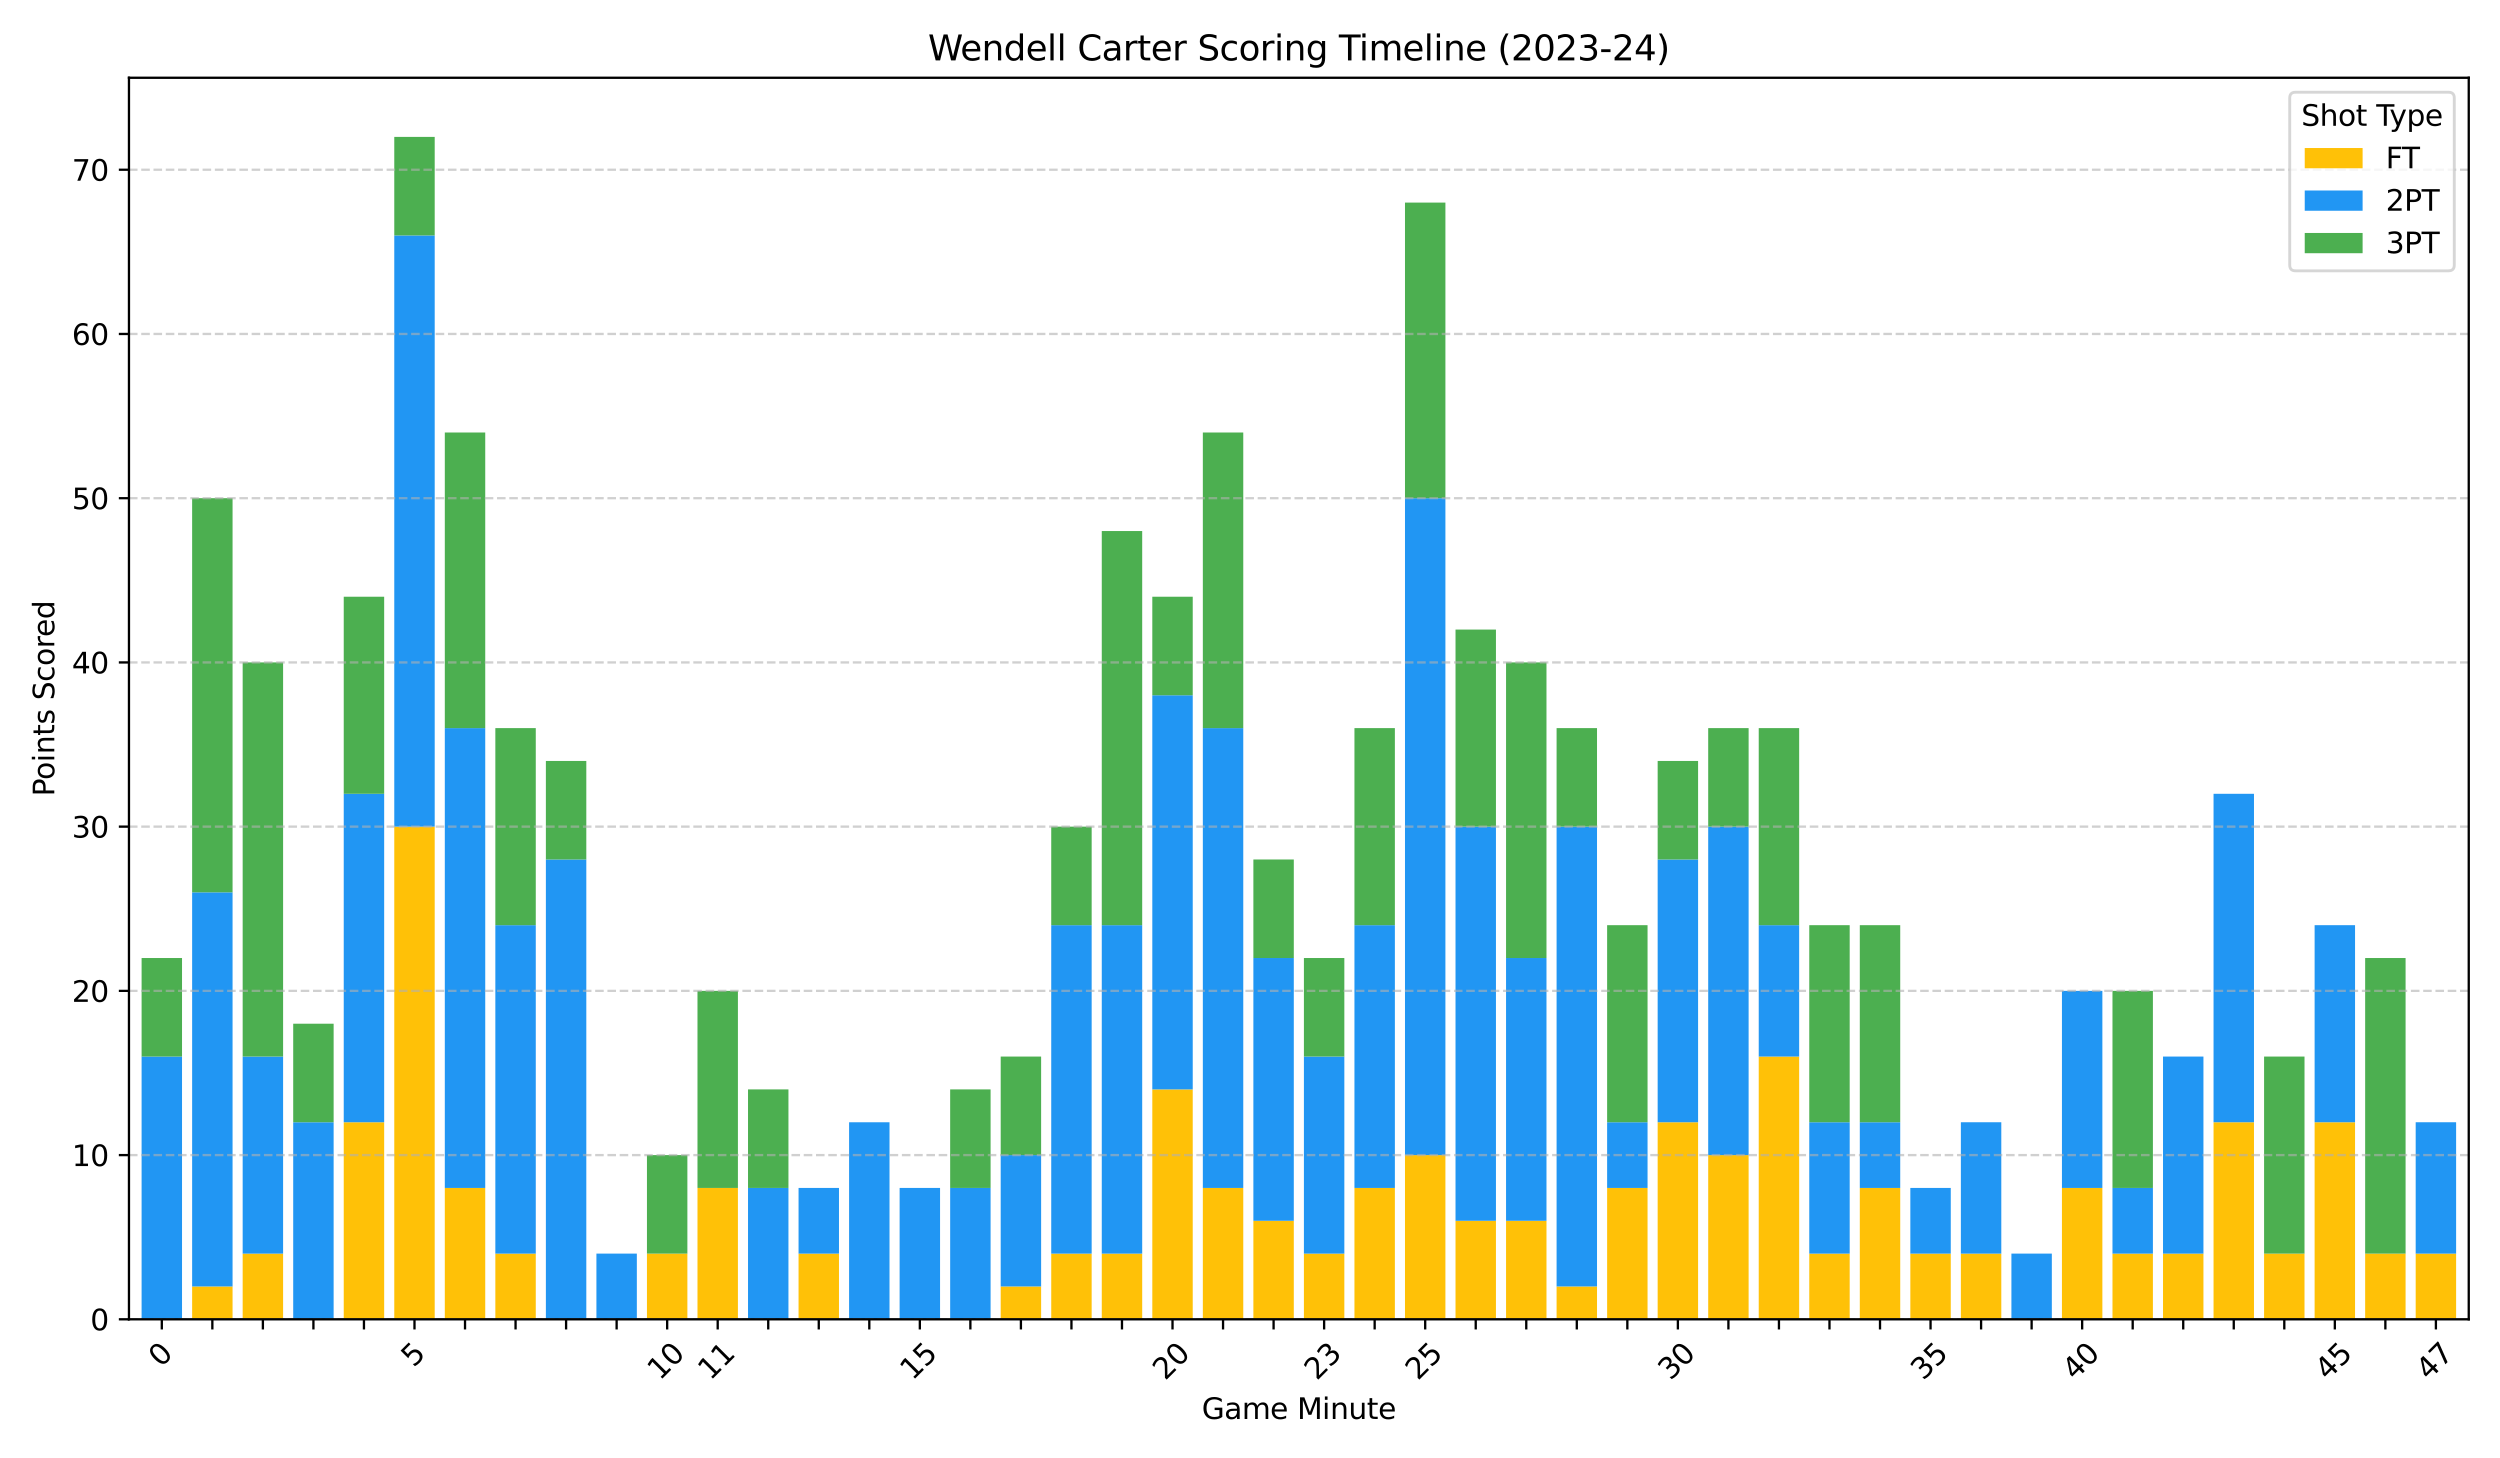 <?xml version="1.0" encoding="utf-8" standalone="no"?>
<!DOCTYPE svg PUBLIC "-//W3C//DTD SVG 1.1//EN"
  "http://www.w3.org/Graphics/SVG/1.1/DTD/svg11.dtd">
<svg xmlns:xlink="http://www.w3.org/1999/xlink" width="864pt" height="504pt" viewBox="0 0 864 504" xmlns="http://www.w3.org/2000/svg" version="1.1">
 <defs>
  <style type="text/css">*{stroke-linejoin: round; stroke-linecap: butt}</style>
 </defs>
 <g id="figure_1">
  <g id="patch_1">
   <path d="M 0 504 
L 864 504 
L 864 0 
L 0 0 
z
" style="fill: #ffffff"/>
  </g>
  <g id="axes_1">
   <g id="patch_2">
    <path d="M 44.57 455.956 
L 853.2 455.956 
L 853.2 26.88 
L 44.57 26.88 
z
" style="fill: #ffffff"/>
   </g>
   <g id="patch_3">
    <path d="M 48.936 455.956 
L 62.908 455.956 
L 62.908 455.956 
L 48.936 455.956 
z
" clip-path="url(#p03f7e5d177)" style="fill: #ffc107"/>
   </g>
   <g id="patch_4">
    <path d="M 66.401 455.956 
L 80.373 455.956 
L 80.373 444.604 
L 66.401 444.604 
z
" clip-path="url(#p03f7e5d177)" style="fill: #ffc107"/>
   </g>
   <g id="patch_5">
    <path d="M 83.866 455.956 
L 97.838 455.956 
L 97.838 433.253 
L 83.866 433.253 
z
" clip-path="url(#p03f7e5d177)" style="fill: #ffc107"/>
   </g>
   <g id="patch_6">
    <path d="M 101.331 455.956 
L 115.303 455.956 
L 115.303 455.956 
L 101.331 455.956 
z
" clip-path="url(#p03f7e5d177)" style="fill: #ffc107"/>
   </g>
   <g id="patch_7">
    <path d="M 118.796 455.956 
L 132.768 455.956 
L 132.768 387.848 
L 118.796 387.848 
z
" clip-path="url(#p03f7e5d177)" style="fill: #ffc107"/>
   </g>
   <g id="patch_8">
    <path d="M 136.261 455.956 
L 150.233 455.956 
L 150.233 285.687 
L 136.261 285.687 
z
" clip-path="url(#p03f7e5d177)" style="fill: #ffc107"/>
   </g>
   <g id="patch_9">
    <path d="M 153.726 455.956 
L 167.698 455.956 
L 167.698 410.551 
L 153.726 410.551 
z
" clip-path="url(#p03f7e5d177)" style="fill: #ffc107"/>
   </g>
   <g id="patch_10">
    <path d="M 171.191 455.956 
L 185.163 455.956 
L 185.163 433.253 
L 171.191 433.253 
z
" clip-path="url(#p03f7e5d177)" style="fill: #ffc107"/>
   </g>
   <g id="patch_11">
    <path d="M 188.656 455.956 
L 202.628 455.956 
L 202.628 455.956 
L 188.656 455.956 
z
" clip-path="url(#p03f7e5d177)" style="fill: #ffc107"/>
   </g>
   <g id="patch_12">
    <path d="M 206.121 455.956 
L 220.093 455.956 
L 220.093 455.956 
L 206.121 455.956 
z
" clip-path="url(#p03f7e5d177)" style="fill: #ffc107"/>
   </g>
   <g id="patch_13">
    <path d="M 223.586 455.956 
L 237.558 455.956 
L 237.558 433.253 
L 223.586 433.253 
z
" clip-path="url(#p03f7e5d177)" style="fill: #ffc107"/>
   </g>
   <g id="patch_14">
    <path d="M 241.051 455.956 
L 255.023 455.956 
L 255.023 410.551 
L 241.051 410.551 
z
" clip-path="url(#p03f7e5d177)" style="fill: #ffc107"/>
   </g>
   <g id="patch_15">
    <path d="M 258.516 455.956 
L 272.488 455.956 
L 272.488 455.956 
L 258.516 455.956 
z
" clip-path="url(#p03f7e5d177)" style="fill: #ffc107"/>
   </g>
   <g id="patch_16">
    <path d="M 275.981 455.956 
L 289.953 455.956 
L 289.953 433.253 
L 275.981 433.253 
z
" clip-path="url(#p03f7e5d177)" style="fill: #ffc107"/>
   </g>
   <g id="patch_17">
    <path d="M 293.446 455.956 
L 307.418 455.956 
L 307.418 455.956 
L 293.446 455.956 
z
" clip-path="url(#p03f7e5d177)" style="fill: #ffc107"/>
   </g>
   <g id="patch_18">
    <path d="M 310.911 455.956 
L 324.883 455.956 
L 324.883 455.956 
L 310.911 455.956 
z
" clip-path="url(#p03f7e5d177)" style="fill: #ffc107"/>
   </g>
   <g id="patch_19">
    <path d="M 328.376 455.956 
L 342.348 455.956 
L 342.348 455.956 
L 328.376 455.956 
z
" clip-path="url(#p03f7e5d177)" style="fill: #ffc107"/>
   </g>
   <g id="patch_20">
    <path d="M 345.841 455.956 
L 359.813 455.956 
L 359.813 444.604 
L 345.841 444.604 
z
" clip-path="url(#p03f7e5d177)" style="fill: #ffc107"/>
   </g>
   <g id="patch_21">
    <path d="M 363.306 455.956 
L 377.278 455.956 
L 377.278 433.253 
L 363.306 433.253 
z
" clip-path="url(#p03f7e5d177)" style="fill: #ffc107"/>
   </g>
   <g id="patch_22">
    <path d="M 380.771 455.956 
L 394.743 455.956 
L 394.743 433.253 
L 380.771 433.253 
z
" clip-path="url(#p03f7e5d177)" style="fill: #ffc107"/>
   </g>
   <g id="patch_23">
    <path d="M 398.236 455.956 
L 412.208 455.956 
L 412.208 376.497 
L 398.236 376.497 
z
" clip-path="url(#p03f7e5d177)" style="fill: #ffc107"/>
   </g>
   <g id="patch_24">
    <path d="M 415.701 455.956 
L 429.673 455.956 
L 429.673 410.551 
L 415.701 410.551 
z
" clip-path="url(#p03f7e5d177)" style="fill: #ffc107"/>
   </g>
   <g id="patch_25">
    <path d="M 433.166 455.956 
L 447.138 455.956 
L 447.138 421.902 
L 433.166 421.902 
z
" clip-path="url(#p03f7e5d177)" style="fill: #ffc107"/>
   </g>
   <g id="patch_26">
    <path d="M 450.632 455.956 
L 464.604 455.956 
L 464.604 433.253 
L 450.632 433.253 
z
" clip-path="url(#p03f7e5d177)" style="fill: #ffc107"/>
   </g>
   <g id="patch_27">
    <path d="M 468.097 455.956 
L 482.069 455.956 
L 482.069 410.551 
L 468.097 410.551 
z
" clip-path="url(#p03f7e5d177)" style="fill: #ffc107"/>
   </g>
   <g id="patch_28">
    <path d="M 485.562 455.956 
L 499.534 455.956 
L 499.534 399.2 
L 485.562 399.2 
z
" clip-path="url(#p03f7e5d177)" style="fill: #ffc107"/>
   </g>
   <g id="patch_29">
    <path d="M 503.027 455.956 
L 516.999 455.956 
L 516.999 421.902 
L 503.027 421.902 
z
" clip-path="url(#p03f7e5d177)" style="fill: #ffc107"/>
   </g>
   <g id="patch_30">
    <path d="M 520.492 455.956 
L 534.464 455.956 
L 534.464 421.902 
L 520.492 421.902 
z
" clip-path="url(#p03f7e5d177)" style="fill: #ffc107"/>
   </g>
   <g id="patch_31">
    <path d="M 537.957 455.956 
L 551.929 455.956 
L 551.929 444.604 
L 537.957 444.604 
z
" clip-path="url(#p03f7e5d177)" style="fill: #ffc107"/>
   </g>
   <g id="patch_32">
    <path d="M 555.422 455.956 
L 569.394 455.956 
L 569.394 410.551 
L 555.422 410.551 
z
" clip-path="url(#p03f7e5d177)" style="fill: #ffc107"/>
   </g>
   <g id="patch_33">
    <path d="M 572.887 455.956 
L 586.859 455.956 
L 586.859 387.848 
L 572.887 387.848 
z
" clip-path="url(#p03f7e5d177)" style="fill: #ffc107"/>
   </g>
   <g id="patch_34">
    <path d="M 590.352 455.956 
L 604.324 455.956 
L 604.324 399.2 
L 590.352 399.2 
z
" clip-path="url(#p03f7e5d177)" style="fill: #ffc107"/>
   </g>
   <g id="patch_35">
    <path d="M 607.817 455.956 
L 621.789 455.956 
L 621.789 365.146 
L 607.817 365.146 
z
" clip-path="url(#p03f7e5d177)" style="fill: #ffc107"/>
   </g>
   <g id="patch_36">
    <path d="M 625.282 455.956 
L 639.254 455.956 
L 639.254 433.253 
L 625.282 433.253 
z
" clip-path="url(#p03f7e5d177)" style="fill: #ffc107"/>
   </g>
   <g id="patch_37">
    <path d="M 642.747 455.956 
L 656.719 455.956 
L 656.719 410.551 
L 642.747 410.551 
z
" clip-path="url(#p03f7e5d177)" style="fill: #ffc107"/>
   </g>
   <g id="patch_38">
    <path d="M 660.212 455.956 
L 674.184 455.956 
L 674.184 433.253 
L 660.212 433.253 
z
" clip-path="url(#p03f7e5d177)" style="fill: #ffc107"/>
   </g>
   <g id="patch_39">
    <path d="M 677.677 455.956 
L 691.649 455.956 
L 691.649 433.253 
L 677.677 433.253 
z
" clip-path="url(#p03f7e5d177)" style="fill: #ffc107"/>
   </g>
   <g id="patch_40">
    <path d="M 695.142 455.956 
L 709.114 455.956 
L 709.114 455.956 
L 695.142 455.956 
z
" clip-path="url(#p03f7e5d177)" style="fill: #ffc107"/>
   </g>
   <g id="patch_41">
    <path d="M 712.607 455.956 
L 726.579 455.956 
L 726.579 410.551 
L 712.607 410.551 
z
" clip-path="url(#p03f7e5d177)" style="fill: #ffc107"/>
   </g>
   <g id="patch_42">
    <path d="M 730.072 455.956 
L 744.044 455.956 
L 744.044 433.253 
L 730.072 433.253 
z
" clip-path="url(#p03f7e5d177)" style="fill: #ffc107"/>
   </g>
   <g id="patch_43">
    <path d="M 747.537 455.956 
L 761.509 455.956 
L 761.509 433.253 
L 747.537 433.253 
z
" clip-path="url(#p03f7e5d177)" style="fill: #ffc107"/>
   </g>
   <g id="patch_44">
    <path d="M 765.002 455.956 
L 778.974 455.956 
L 778.974 387.848 
L 765.002 387.848 
z
" clip-path="url(#p03f7e5d177)" style="fill: #ffc107"/>
   </g>
   <g id="patch_45">
    <path d="M 782.467 455.956 
L 796.439 455.956 
L 796.439 433.253 
L 782.467 433.253 
z
" clip-path="url(#p03f7e5d177)" style="fill: #ffc107"/>
   </g>
   <g id="patch_46">
    <path d="M 799.932 455.956 
L 813.904 455.956 
L 813.904 387.848 
L 799.932 387.848 
z
" clip-path="url(#p03f7e5d177)" style="fill: #ffc107"/>
   </g>
   <g id="patch_47">
    <path d="M 817.397 455.956 
L 831.369 455.956 
L 831.369 433.253 
L 817.397 433.253 
z
" clip-path="url(#p03f7e5d177)" style="fill: #ffc107"/>
   </g>
   <g id="patch_48">
    <path d="M 834.862 455.956 
L 848.834 455.956 
L 848.834 433.253 
L 834.862 433.253 
z
" clip-path="url(#p03f7e5d177)" style="fill: #ffc107"/>
   </g>
   <g id="patch_49">
    <path d="M 48.936 455.956 
L 62.908 455.956 
L 62.908 365.146 
L 48.936 365.146 
z
" clip-path="url(#p03f7e5d177)" style="fill: #2196f3"/>
   </g>
   <g id="patch_50">
    <path d="M 66.401 444.604 
L 80.373 444.604 
L 80.373 308.39 
L 66.401 308.39 
z
" clip-path="url(#p03f7e5d177)" style="fill: #2196f3"/>
   </g>
   <g id="patch_51">
    <path d="M 83.866 433.253 
L 97.838 433.253 
L 97.838 365.146 
L 83.866 365.146 
z
" clip-path="url(#p03f7e5d177)" style="fill: #2196f3"/>
   </g>
   <g id="patch_52">
    <path d="M 101.331 455.956 
L 115.303 455.956 
L 115.303 387.848 
L 101.331 387.848 
z
" clip-path="url(#p03f7e5d177)" style="fill: #2196f3"/>
   </g>
   <g id="patch_53">
    <path d="M 118.796 387.848 
L 132.768 387.848 
L 132.768 274.336 
L 118.796 274.336 
z
" clip-path="url(#p03f7e5d177)" style="fill: #2196f3"/>
   </g>
   <g id="patch_54">
    <path d="M 136.261 285.687 
L 150.233 285.687 
L 150.233 81.366 
L 136.261 81.366 
z
" clip-path="url(#p03f7e5d177)" style="fill: #2196f3"/>
   </g>
   <g id="patch_55">
    <path d="M 153.726 410.551 
L 167.698 410.551 
L 167.698 251.634 
L 153.726 251.634 
z
" clip-path="url(#p03f7e5d177)" style="fill: #2196f3"/>
   </g>
   <g id="patch_56">
    <path d="M 171.191 433.253 
L 185.163 433.253 
L 185.163 319.741 
L 171.191 319.741 
z
" clip-path="url(#p03f7e5d177)" style="fill: #2196f3"/>
   </g>
   <g id="patch_57">
    <path d="M 188.656 455.956 
L 202.628 455.956 
L 202.628 297.039 
L 188.656 297.039 
z
" clip-path="url(#p03f7e5d177)" style="fill: #2196f3"/>
   </g>
   <g id="patch_58">
    <path d="M 206.121 455.956 
L 220.093 455.956 
L 220.093 433.253 
L 206.121 433.253 
z
" clip-path="url(#p03f7e5d177)" style="fill: #2196f3"/>
   </g>
   <g id="patch_59">
    <path d="M 223.586 455.956 
L 237.558 455.956 
L 237.558 455.956 
L 223.586 455.956 
z
" clip-path="url(#p03f7e5d177)" style="fill: #2196f3"/>
   </g>
   <g id="patch_60">
    <path d="M 241.051 455.956 
L 255.023 455.956 
L 255.023 455.956 
L 241.051 455.956 
z
" clip-path="url(#p03f7e5d177)" style="fill: #2196f3"/>
   </g>
   <g id="patch_61">
    <path d="M 258.516 455.956 
L 272.488 455.956 
L 272.488 410.551 
L 258.516 410.551 
z
" clip-path="url(#p03f7e5d177)" style="fill: #2196f3"/>
   </g>
   <g id="patch_62">
    <path d="M 275.981 433.253 
L 289.953 433.253 
L 289.953 410.551 
L 275.981 410.551 
z
" clip-path="url(#p03f7e5d177)" style="fill: #2196f3"/>
   </g>
   <g id="patch_63">
    <path d="M 293.446 455.956 
L 307.418 455.956 
L 307.418 387.848 
L 293.446 387.848 
z
" clip-path="url(#p03f7e5d177)" style="fill: #2196f3"/>
   </g>
   <g id="patch_64">
    <path d="M 310.911 455.956 
L 324.883 455.956 
L 324.883 410.551 
L 310.911 410.551 
z
" clip-path="url(#p03f7e5d177)" style="fill: #2196f3"/>
   </g>
   <g id="patch_65">
    <path d="M 328.376 455.956 
L 342.348 455.956 
L 342.348 410.551 
L 328.376 410.551 
z
" clip-path="url(#p03f7e5d177)" style="fill: #2196f3"/>
   </g>
   <g id="patch_66">
    <path d="M 345.841 444.604 
L 359.813 444.604 
L 359.813 399.2 
L 345.841 399.2 
z
" clip-path="url(#p03f7e5d177)" style="fill: #2196f3"/>
   </g>
   <g id="patch_67">
    <path d="M 363.306 433.253 
L 377.278 433.253 
L 377.278 319.741 
L 363.306 319.741 
z
" clip-path="url(#p03f7e5d177)" style="fill: #2196f3"/>
   </g>
   <g id="patch_68">
    <path d="M 380.771 433.253 
L 394.743 433.253 
L 394.743 319.741 
L 380.771 319.741 
z
" clip-path="url(#p03f7e5d177)" style="fill: #2196f3"/>
   </g>
   <g id="patch_69">
    <path d="M 398.236 376.497 
L 412.208 376.497 
L 412.208 240.283 
L 398.236 240.283 
z
" clip-path="url(#p03f7e5d177)" style="fill: #2196f3"/>
   </g>
   <g id="patch_70">
    <path d="M 415.701 410.551 
L 429.673 410.551 
L 429.673 251.634 
L 415.701 251.634 
z
" clip-path="url(#p03f7e5d177)" style="fill: #2196f3"/>
   </g>
   <g id="patch_71">
    <path d="M 433.166 421.902 
L 447.138 421.902 
L 447.138 331.092 
L 433.166 331.092 
z
" clip-path="url(#p03f7e5d177)" style="fill: #2196f3"/>
   </g>
   <g id="patch_72">
    <path d="M 450.632 433.253 
L 464.604 433.253 
L 464.604 365.146 
L 450.632 365.146 
z
" clip-path="url(#p03f7e5d177)" style="fill: #2196f3"/>
   </g>
   <g id="patch_73">
    <path d="M 468.097 410.551 
L 482.069 410.551 
L 482.069 319.741 
L 468.097 319.741 
z
" clip-path="url(#p03f7e5d177)" style="fill: #2196f3"/>
   </g>
   <g id="patch_74">
    <path d="M 485.562 399.2 
L 499.534 399.2 
L 499.534 172.175 
L 485.562 172.175 
z
" clip-path="url(#p03f7e5d177)" style="fill: #2196f3"/>
   </g>
   <g id="patch_75">
    <path d="M 503.027 421.902 
L 516.999 421.902 
L 516.999 285.687 
L 503.027 285.687 
z
" clip-path="url(#p03f7e5d177)" style="fill: #2196f3"/>
   </g>
   <g id="patch_76">
    <path d="M 520.492 421.902 
L 534.464 421.902 
L 534.464 331.092 
L 520.492 331.092 
z
" clip-path="url(#p03f7e5d177)" style="fill: #2196f3"/>
   </g>
   <g id="patch_77">
    <path d="M 537.957 444.604 
L 551.929 444.604 
L 551.929 285.687 
L 537.957 285.687 
z
" clip-path="url(#p03f7e5d177)" style="fill: #2196f3"/>
   </g>
   <g id="patch_78">
    <path d="M 555.422 410.551 
L 569.394 410.551 
L 569.394 387.848 
L 555.422 387.848 
z
" clip-path="url(#p03f7e5d177)" style="fill: #2196f3"/>
   </g>
   <g id="patch_79">
    <path d="M 572.887 387.848 
L 586.859 387.848 
L 586.859 297.039 
L 572.887 297.039 
z
" clip-path="url(#p03f7e5d177)" style="fill: #2196f3"/>
   </g>
   <g id="patch_80">
    <path d="M 590.352 399.2 
L 604.324 399.2 
L 604.324 285.687 
L 590.352 285.687 
z
" clip-path="url(#p03f7e5d177)" style="fill: #2196f3"/>
   </g>
   <g id="patch_81">
    <path d="M 607.817 365.146 
L 621.789 365.146 
L 621.789 319.741 
L 607.817 319.741 
z
" clip-path="url(#p03f7e5d177)" style="fill: #2196f3"/>
   </g>
   <g id="patch_82">
    <path d="M 625.282 433.253 
L 639.254 433.253 
L 639.254 387.848 
L 625.282 387.848 
z
" clip-path="url(#p03f7e5d177)" style="fill: #2196f3"/>
   </g>
   <g id="patch_83">
    <path d="M 642.747 410.551 
L 656.719 410.551 
L 656.719 387.848 
L 642.747 387.848 
z
" clip-path="url(#p03f7e5d177)" style="fill: #2196f3"/>
   </g>
   <g id="patch_84">
    <path d="M 660.212 433.253 
L 674.184 433.253 
L 674.184 410.551 
L 660.212 410.551 
z
" clip-path="url(#p03f7e5d177)" style="fill: #2196f3"/>
   </g>
   <g id="patch_85">
    <path d="M 677.677 433.253 
L 691.649 433.253 
L 691.649 387.848 
L 677.677 387.848 
z
" clip-path="url(#p03f7e5d177)" style="fill: #2196f3"/>
   </g>
   <g id="patch_86">
    <path d="M 695.142 455.956 
L 709.114 455.956 
L 709.114 433.253 
L 695.142 433.253 
z
" clip-path="url(#p03f7e5d177)" style="fill: #2196f3"/>
   </g>
   <g id="patch_87">
    <path d="M 712.607 410.551 
L 726.579 410.551 
L 726.579 342.443 
L 712.607 342.443 
z
" clip-path="url(#p03f7e5d177)" style="fill: #2196f3"/>
   </g>
   <g id="patch_88">
    <path d="M 730.072 433.253 
L 744.044 433.253 
L 744.044 410.551 
L 730.072 410.551 
z
" clip-path="url(#p03f7e5d177)" style="fill: #2196f3"/>
   </g>
   <g id="patch_89">
    <path d="M 747.537 433.253 
L 761.509 433.253 
L 761.509 365.146 
L 747.537 365.146 
z
" clip-path="url(#p03f7e5d177)" style="fill: #2196f3"/>
   </g>
   <g id="patch_90">
    <path d="M 765.002 387.848 
L 778.974 387.848 
L 778.974 274.336 
L 765.002 274.336 
z
" clip-path="url(#p03f7e5d177)" style="fill: #2196f3"/>
   </g>
   <g id="patch_91">
    <path d="M 782.467 455.956 
L 796.439 455.956 
L 796.439 455.956 
L 782.467 455.956 
z
" clip-path="url(#p03f7e5d177)" style="fill: #2196f3"/>
   </g>
   <g id="patch_92">
    <path d="M 799.932 387.848 
L 813.904 387.848 
L 813.904 319.741 
L 799.932 319.741 
z
" clip-path="url(#p03f7e5d177)" style="fill: #2196f3"/>
   </g>
   <g id="patch_93">
    <path d="M 817.397 455.956 
L 831.369 455.956 
L 831.369 455.956 
L 817.397 455.956 
z
" clip-path="url(#p03f7e5d177)" style="fill: #2196f3"/>
   </g>
   <g id="patch_94">
    <path d="M 834.862 433.253 
L 848.834 433.253 
L 848.834 387.848 
L 834.862 387.848 
z
" clip-path="url(#p03f7e5d177)" style="fill: #2196f3"/>
   </g>
   <g id="patch_95">
    <path d="M 48.936 365.146 
L 62.908 365.146 
L 62.908 331.092 
L 48.936 331.092 
z
" clip-path="url(#p03f7e5d177)" style="fill: #4caf50"/>
   </g>
   <g id="patch_96">
    <path d="M 66.401 308.39 
L 80.373 308.39 
L 80.373 172.175 
L 66.401 172.175 
z
" clip-path="url(#p03f7e5d177)" style="fill: #4caf50"/>
   </g>
   <g id="patch_97">
    <path d="M 83.866 365.146 
L 97.838 365.146 
L 97.838 228.931 
L 83.866 228.931 
z
" clip-path="url(#p03f7e5d177)" style="fill: #4caf50"/>
   </g>
   <g id="patch_98">
    <path d="M 101.331 387.848 
L 115.303 387.848 
L 115.303 353.795 
L 101.331 353.795 
z
" clip-path="url(#p03f7e5d177)" style="fill: #4caf50"/>
   </g>
   <g id="patch_99">
    <path d="M 118.796 274.336 
L 132.768 274.336 
L 132.768 206.229 
L 118.796 206.229 
z
" clip-path="url(#p03f7e5d177)" style="fill: #4caf50"/>
   </g>
   <g id="patch_100">
    <path d="M 136.261 81.366 
L 150.233 81.366 
L 150.233 47.312 
L 136.261 47.312 
z
" clip-path="url(#p03f7e5d177)" style="fill: #4caf50"/>
   </g>
   <g id="patch_101">
    <path d="M 153.726 251.634 
L 167.698 251.634 
L 167.698 149.473 
L 153.726 149.473 
z
" clip-path="url(#p03f7e5d177)" style="fill: #4caf50"/>
   </g>
   <g id="patch_102">
    <path d="M 171.191 319.741 
L 185.163 319.741 
L 185.163 251.634 
L 171.191 251.634 
z
" clip-path="url(#p03f7e5d177)" style="fill: #4caf50"/>
   </g>
   <g id="patch_103">
    <path d="M 188.656 297.039 
L 202.628 297.039 
L 202.628 262.985 
L 188.656 262.985 
z
" clip-path="url(#p03f7e5d177)" style="fill: #4caf50"/>
   </g>
   <g id="patch_104">
    <path d="M 206.121 455.956 
L 220.093 455.956 
L 220.093 455.956 
L 206.121 455.956 
z
" clip-path="url(#p03f7e5d177)" style="fill: #4caf50"/>
   </g>
   <g id="patch_105">
    <path d="M 223.586 433.253 
L 237.558 433.253 
L 237.558 399.2 
L 223.586 399.2 
z
" clip-path="url(#p03f7e5d177)" style="fill: #4caf50"/>
   </g>
   <g id="patch_106">
    <path d="M 241.051 410.551 
L 255.023 410.551 
L 255.023 342.443 
L 241.051 342.443 
z
" clip-path="url(#p03f7e5d177)" style="fill: #4caf50"/>
   </g>
   <g id="patch_107">
    <path d="M 258.516 410.551 
L 272.488 410.551 
L 272.488 376.497 
L 258.516 376.497 
z
" clip-path="url(#p03f7e5d177)" style="fill: #4caf50"/>
   </g>
   <g id="patch_108">
    <path d="M 275.981 455.956 
L 289.953 455.956 
L 289.953 455.956 
L 275.981 455.956 
z
" clip-path="url(#p03f7e5d177)" style="fill: #4caf50"/>
   </g>
   <g id="patch_109">
    <path d="M 293.446 455.956 
L 307.418 455.956 
L 307.418 455.956 
L 293.446 455.956 
z
" clip-path="url(#p03f7e5d177)" style="fill: #4caf50"/>
   </g>
   <g id="patch_110">
    <path d="M 310.911 455.956 
L 324.883 455.956 
L 324.883 455.956 
L 310.911 455.956 
z
" clip-path="url(#p03f7e5d177)" style="fill: #4caf50"/>
   </g>
   <g id="patch_111">
    <path d="M 328.376 410.551 
L 342.348 410.551 
L 342.348 376.497 
L 328.376 376.497 
z
" clip-path="url(#p03f7e5d177)" style="fill: #4caf50"/>
   </g>
   <g id="patch_112">
    <path d="M 345.841 399.2 
L 359.813 399.2 
L 359.813 365.146 
L 345.841 365.146 
z
" clip-path="url(#p03f7e5d177)" style="fill: #4caf50"/>
   </g>
   <g id="patch_113">
    <path d="M 363.306 319.741 
L 377.278 319.741 
L 377.278 285.687 
L 363.306 285.687 
z
" clip-path="url(#p03f7e5d177)" style="fill: #4caf50"/>
   </g>
   <g id="patch_114">
    <path d="M 380.771 319.741 
L 394.743 319.741 
L 394.743 183.527 
L 380.771 183.527 
z
" clip-path="url(#p03f7e5d177)" style="fill: #4caf50"/>
   </g>
   <g id="patch_115">
    <path d="M 398.236 240.283 
L 412.208 240.283 
L 412.208 206.229 
L 398.236 206.229 
z
" clip-path="url(#p03f7e5d177)" style="fill: #4caf50"/>
   </g>
   <g id="patch_116">
    <path d="M 415.701 251.634 
L 429.673 251.634 
L 429.673 149.473 
L 415.701 149.473 
z
" clip-path="url(#p03f7e5d177)" style="fill: #4caf50"/>
   </g>
   <g id="patch_117">
    <path d="M 433.166 331.092 
L 447.138 331.092 
L 447.138 297.039 
L 433.166 297.039 
z
" clip-path="url(#p03f7e5d177)" style="fill: #4caf50"/>
   </g>
   <g id="patch_118">
    <path d="M 450.632 365.146 
L 464.604 365.146 
L 464.604 331.092 
L 450.632 331.092 
z
" clip-path="url(#p03f7e5d177)" style="fill: #4caf50"/>
   </g>
   <g id="patch_119">
    <path d="M 468.097 319.741 
L 482.069 319.741 
L 482.069 251.634 
L 468.097 251.634 
z
" clip-path="url(#p03f7e5d177)" style="fill: #4caf50"/>
   </g>
   <g id="patch_120">
    <path d="M 485.562 172.175 
L 499.534 172.175 
L 499.534 70.015 
L 485.562 70.015 
z
" clip-path="url(#p03f7e5d177)" style="fill: #4caf50"/>
   </g>
   <g id="patch_121">
    <path d="M 503.027 285.687 
L 516.999 285.687 
L 516.999 217.58 
L 503.027 217.58 
z
" clip-path="url(#p03f7e5d177)" style="fill: #4caf50"/>
   </g>
   <g id="patch_122">
    <path d="M 520.492 331.092 
L 534.464 331.092 
L 534.464 228.931 
L 520.492 228.931 
z
" clip-path="url(#p03f7e5d177)" style="fill: #4caf50"/>
   </g>
   <g id="patch_123">
    <path d="M 537.957 285.687 
L 551.929 285.687 
L 551.929 251.634 
L 537.957 251.634 
z
" clip-path="url(#p03f7e5d177)" style="fill: #4caf50"/>
   </g>
   <g id="patch_124">
    <path d="M 555.422 387.848 
L 569.394 387.848 
L 569.394 319.741 
L 555.422 319.741 
z
" clip-path="url(#p03f7e5d177)" style="fill: #4caf50"/>
   </g>
   <g id="patch_125">
    <path d="M 572.887 297.039 
L 586.859 297.039 
L 586.859 262.985 
L 572.887 262.985 
z
" clip-path="url(#p03f7e5d177)" style="fill: #4caf50"/>
   </g>
   <g id="patch_126">
    <path d="M 590.352 285.687 
L 604.324 285.687 
L 604.324 251.634 
L 590.352 251.634 
z
" clip-path="url(#p03f7e5d177)" style="fill: #4caf50"/>
   </g>
   <g id="patch_127">
    <path d="M 607.817 319.741 
L 621.789 319.741 
L 621.789 251.634 
L 607.817 251.634 
z
" clip-path="url(#p03f7e5d177)" style="fill: #4caf50"/>
   </g>
   <g id="patch_128">
    <path d="M 625.282 387.848 
L 639.254 387.848 
L 639.254 319.741 
L 625.282 319.741 
z
" clip-path="url(#p03f7e5d177)" style="fill: #4caf50"/>
   </g>
   <g id="patch_129">
    <path d="M 642.747 387.848 
L 656.719 387.848 
L 656.719 319.741 
L 642.747 319.741 
z
" clip-path="url(#p03f7e5d177)" style="fill: #4caf50"/>
   </g>
   <g id="patch_130">
    <path d="M 660.212 455.956 
L 674.184 455.956 
L 674.184 455.956 
L 660.212 455.956 
z
" clip-path="url(#p03f7e5d177)" style="fill: #4caf50"/>
   </g>
   <g id="patch_131">
    <path d="M 677.677 455.956 
L 691.649 455.956 
L 691.649 455.956 
L 677.677 455.956 
z
" clip-path="url(#p03f7e5d177)" style="fill: #4caf50"/>
   </g>
   <g id="patch_132">
    <path d="M 695.142 455.956 
L 709.114 455.956 
L 709.114 455.956 
L 695.142 455.956 
z
" clip-path="url(#p03f7e5d177)" style="fill: #4caf50"/>
   </g>
   <g id="patch_133">
    <path d="M 712.607 455.956 
L 726.579 455.956 
L 726.579 455.956 
L 712.607 455.956 
z
" clip-path="url(#p03f7e5d177)" style="fill: #4caf50"/>
   </g>
   <g id="patch_134">
    <path d="M 730.072 410.551 
L 744.044 410.551 
L 744.044 342.443 
L 730.072 342.443 
z
" clip-path="url(#p03f7e5d177)" style="fill: #4caf50"/>
   </g>
   <g id="patch_135">
    <path d="M 747.537 455.956 
L 761.509 455.956 
L 761.509 455.956 
L 747.537 455.956 
z
" clip-path="url(#p03f7e5d177)" style="fill: #4caf50"/>
   </g>
   <g id="patch_136">
    <path d="M 765.002 455.956 
L 778.974 455.956 
L 778.974 455.956 
L 765.002 455.956 
z
" clip-path="url(#p03f7e5d177)" style="fill: #4caf50"/>
   </g>
   <g id="patch_137">
    <path d="M 782.467 433.253 
L 796.439 433.253 
L 796.439 365.146 
L 782.467 365.146 
z
" clip-path="url(#p03f7e5d177)" style="fill: #4caf50"/>
   </g>
   <g id="patch_138">
    <path d="M 799.932 455.956 
L 813.904 455.956 
L 813.904 455.956 
L 799.932 455.956 
z
" clip-path="url(#p03f7e5d177)" style="fill: #4caf50"/>
   </g>
   <g id="patch_139">
    <path d="M 817.397 433.253 
L 831.369 433.253 
L 831.369 331.092 
L 817.397 331.092 
z
" clip-path="url(#p03f7e5d177)" style="fill: #4caf50"/>
   </g>
   <g id="patch_140">
    <path d="M 834.862 455.956 
L 848.834 455.956 
L 848.834 455.956 
L 834.862 455.956 
z
" clip-path="url(#p03f7e5d177)" style="fill: #4caf50"/>
   </g>
   <g id="matplotlib.axis_1">
    <g id="xtick_1">
     <g id="line2d_1">
      <defs>
       <path id="mfe469c6d25" d="M 0 0 
L 0 3.5 
" style="stroke: #000000; stroke-width: 0.8"/>
      </defs>
      <g>
       <use xlink:href="#mfe469c6d25" x="55.922" y="455.956" style="stroke: #000000; stroke-width: 0.8"/>
      </g>
     </g>
     <g id="text_1">
      <!-- 0 -->
      <g transform="translate(55.624 472.827) rotate(-45) scale(0.1 -0.1)">
       <defs>
        <path id="DejaVuSans-30" d="M 2034 4250 
Q 1547 4250 1301 3770 
Q 1056 3291 1056 2328 
Q 1056 1369 1301 889 
Q 1547 409 2034 409 
Q 2525 409 2770 889 
Q 3016 1369 3016 2328 
Q 3016 3291 2770 3770 
Q 2525 4250 2034 4250 
z
M 2034 4750 
Q 2819 4750 3233 4129 
Q 3647 3509 3647 2328 
Q 3647 1150 3233 529 
Q 2819 -91 2034 -91 
Q 1250 -91 836 529 
Q 422 1150 422 2328 
Q 422 3509 836 4129 
Q 1250 4750 2034 4750 
z
" transform="scale(0.016)"/>
       </defs>
       <use xlink:href="#DejaVuSans-30"/>
      </g>
     </g>
    </g>
    <g id="xtick_2">
     <g id="line2d_2">
      <g>
       <use xlink:href="#mfe469c6d25" x="73.387" y="455.956" style="stroke: #000000; stroke-width: 0.8"/>
      </g>
     </g>
    </g>
    <g id="xtick_3">
     <g id="line2d_3">
      <g>
       <use xlink:href="#mfe469c6d25" x="90.852" y="455.956" style="stroke: #000000; stroke-width: 0.8"/>
      </g>
     </g>
    </g>
    <g id="xtick_4">
     <g id="line2d_4">
      <g>
       <use xlink:href="#mfe469c6d25" x="108.317" y="455.956" style="stroke: #000000; stroke-width: 0.8"/>
      </g>
     </g>
    </g>
    <g id="xtick_5">
     <g id="line2d_5">
      <g>
       <use xlink:href="#mfe469c6d25" x="125.782" y="455.956" style="stroke: #000000; stroke-width: 0.8"/>
      </g>
     </g>
    </g>
    <g id="xtick_6">
     <g id="line2d_6">
      <g>
       <use xlink:href="#mfe469c6d25" x="143.247" y="455.956" style="stroke: #000000; stroke-width: 0.8"/>
      </g>
     </g>
     <g id="text_2">
      <!-- 5 -->
      <g transform="translate(142.949 472.827) rotate(-45) scale(0.1 -0.1)">
       <defs>
        <path id="DejaVuSans-35" d="M 691 4666 
L 3169 4666 
L 3169 4134 
L 1269 4134 
L 1269 2991 
Q 1406 3038 1543 3061 
Q 1681 3084 1819 3084 
Q 2600 3084 3056 2656 
Q 3513 2228 3513 1497 
Q 3513 744 3044 326 
Q 2575 -91 1722 -91 
Q 1428 -91 1123 -41 
Q 819 9 494 109 
L 494 744 
Q 775 591 1075 516 
Q 1375 441 1709 441 
Q 2250 441 2565 725 
Q 2881 1009 2881 1497 
Q 2881 1984 2565 2268 
Q 2250 2553 1709 2553 
Q 1456 2553 1204 2497 
Q 953 2441 691 2322 
L 691 4666 
z
" transform="scale(0.016)"/>
       </defs>
       <use xlink:href="#DejaVuSans-35"/>
      </g>
     </g>
    </g>
    <g id="xtick_7">
     <g id="line2d_7">
      <g>
       <use xlink:href="#mfe469c6d25" x="160.712" y="455.956" style="stroke: #000000; stroke-width: 0.8"/>
      </g>
     </g>
    </g>
    <g id="xtick_8">
     <g id="line2d_8">
      <g>
       <use xlink:href="#mfe469c6d25" x="178.177" y="455.956" style="stroke: #000000; stroke-width: 0.8"/>
      </g>
     </g>
    </g>
    <g id="xtick_9">
     <g id="line2d_9">
      <g>
       <use xlink:href="#mfe469c6d25" x="195.642" y="455.956" style="stroke: #000000; stroke-width: 0.8"/>
      </g>
     </g>
    </g>
    <g id="xtick_10">
     <g id="line2d_10">
      <g>
       <use xlink:href="#mfe469c6d25" x="213.107" y="455.956" style="stroke: #000000; stroke-width: 0.8"/>
      </g>
     </g>
    </g>
    <g id="xtick_11">
     <g id="line2d_11">
      <g>
       <use xlink:href="#mfe469c6d25" x="230.572" y="455.956" style="stroke: #000000; stroke-width: 0.8"/>
      </g>
     </g>
     <g id="text_3">
      <!-- 10 -->
      <g transform="translate(228.025 477.326) rotate(-45) scale(0.1 -0.1)">
       <defs>
        <path id="DejaVuSans-31" d="M 794 531 
L 1825 531 
L 1825 4091 
L 703 3866 
L 703 4441 
L 1819 4666 
L 2450 4666 
L 2450 531 
L 3481 531 
L 3481 0 
L 794 0 
L 794 531 
z
" transform="scale(0.016)"/>
       </defs>
       <use xlink:href="#DejaVuSans-31"/>
       <use xlink:href="#DejaVuSans-30" transform="translate(63.623 0)"/>
      </g>
     </g>
    </g>
    <g id="xtick_12">
     <g id="line2d_12">
      <g>
       <use xlink:href="#mfe469c6d25" x="248.037" y="455.956" style="stroke: #000000; stroke-width: 0.8"/>
      </g>
     </g>
     <g id="text_4">
      <!-- 11 -->
      <g transform="translate(245.49 477.326) rotate(-45) scale(0.1 -0.1)">
       <use xlink:href="#DejaVuSans-31"/>
       <use xlink:href="#DejaVuSans-31" transform="translate(63.623 0)"/>
      </g>
     </g>
    </g>
    <g id="xtick_13">
     <g id="line2d_13">
      <g>
       <use xlink:href="#mfe469c6d25" x="265.502" y="455.956" style="stroke: #000000; stroke-width: 0.8"/>
      </g>
     </g>
    </g>
    <g id="xtick_14">
     <g id="line2d_14">
      <g>
       <use xlink:href="#mfe469c6d25" x="282.967" y="455.956" style="stroke: #000000; stroke-width: 0.8"/>
      </g>
     </g>
    </g>
    <g id="xtick_15">
     <g id="line2d_15">
      <g>
       <use xlink:href="#mfe469c6d25" x="300.432" y="455.956" style="stroke: #000000; stroke-width: 0.8"/>
      </g>
     </g>
    </g>
    <g id="xtick_16">
     <g id="line2d_16">
      <g>
       <use xlink:href="#mfe469c6d25" x="317.897" y="455.956" style="stroke: #000000; stroke-width: 0.8"/>
      </g>
     </g>
     <g id="text_5">
      <!-- 15 -->
      <g transform="translate(315.35 477.326) rotate(-45) scale(0.1 -0.1)">
       <use xlink:href="#DejaVuSans-31"/>
       <use xlink:href="#DejaVuSans-35" transform="translate(63.623 0)"/>
      </g>
     </g>
    </g>
    <g id="xtick_17">
     <g id="line2d_17">
      <g>
       <use xlink:href="#mfe469c6d25" x="335.362" y="455.956" style="stroke: #000000; stroke-width: 0.8"/>
      </g>
     </g>
    </g>
    <g id="xtick_18">
     <g id="line2d_18">
      <g>
       <use xlink:href="#mfe469c6d25" x="352.827" y="455.956" style="stroke: #000000; stroke-width: 0.8"/>
      </g>
     </g>
    </g>
    <g id="xtick_19">
     <g id="line2d_19">
      <g>
       <use xlink:href="#mfe469c6d25" x="370.292" y="455.956" style="stroke: #000000; stroke-width: 0.8"/>
      </g>
     </g>
    </g>
    <g id="xtick_20">
     <g id="line2d_20">
      <g>
       <use xlink:href="#mfe469c6d25" x="387.757" y="455.956" style="stroke: #000000; stroke-width: 0.8"/>
      </g>
     </g>
    </g>
    <g id="xtick_21">
     <g id="line2d_21">
      <g>
       <use xlink:href="#mfe469c6d25" x="405.222" y="455.956" style="stroke: #000000; stroke-width: 0.8"/>
      </g>
     </g>
     <g id="text_6">
      <!-- 20 -->
      <g transform="translate(402.675 477.326) rotate(-45) scale(0.1 -0.1)">
       <defs>
        <path id="DejaVuSans-32" d="M 1228 531 
L 3431 531 
L 3431 0 
L 469 0 
L 469 531 
Q 828 903 1448 1529 
Q 2069 2156 2228 2338 
Q 2531 2678 2651 2914 
Q 2772 3150 2772 3378 
Q 2772 3750 2511 3984 
Q 2250 4219 1831 4219 
Q 1534 4219 1204 4116 
Q 875 4013 500 3803 
L 500 4441 
Q 881 4594 1212 4672 
Q 1544 4750 1819 4750 
Q 2544 4750 2975 4387 
Q 3406 4025 3406 3419 
Q 3406 3131 3298 2873 
Q 3191 2616 2906 2266 
Q 2828 2175 2409 1742 
Q 1991 1309 1228 531 
z
" transform="scale(0.016)"/>
       </defs>
       <use xlink:href="#DejaVuSans-32"/>
       <use xlink:href="#DejaVuSans-30" transform="translate(63.623 0)"/>
      </g>
     </g>
    </g>
    <g id="xtick_22">
     <g id="line2d_22">
      <g>
       <use xlink:href="#mfe469c6d25" x="422.687" y="455.956" style="stroke: #000000; stroke-width: 0.8"/>
      </g>
     </g>
    </g>
    <g id="xtick_23">
     <g id="line2d_23">
      <g>
       <use xlink:href="#mfe469c6d25" x="440.152" y="455.956" style="stroke: #000000; stroke-width: 0.8"/>
      </g>
     </g>
    </g>
    <g id="xtick_24">
     <g id="line2d_24">
      <g>
       <use xlink:href="#mfe469c6d25" x="457.618" y="455.956" style="stroke: #000000; stroke-width: 0.8"/>
      </g>
     </g>
     <g id="text_7">
      <!-- 23 -->
      <g transform="translate(455.07 477.326) rotate(-45) scale(0.1 -0.1)">
       <defs>
        <path id="DejaVuSans-33" d="M 2597 2516 
Q 3050 2419 3304 2112 
Q 3559 1806 3559 1356 
Q 3559 666 3084 287 
Q 2609 -91 1734 -91 
Q 1441 -91 1130 -33 
Q 819 25 488 141 
L 488 750 
Q 750 597 1062 519 
Q 1375 441 1716 441 
Q 2309 441 2620 675 
Q 2931 909 2931 1356 
Q 2931 1769 2642 2001 
Q 2353 2234 1838 2234 
L 1294 2234 
L 1294 2753 
L 1863 2753 
Q 2328 2753 2575 2939 
Q 2822 3125 2822 3475 
Q 2822 3834 2567 4026 
Q 2313 4219 1838 4219 
Q 1578 4219 1281 4162 
Q 984 4106 628 3988 
L 628 4550 
Q 988 4650 1302 4700 
Q 1616 4750 1894 4750 
Q 2613 4750 3031 4423 
Q 3450 4097 3450 3541 
Q 3450 3153 3228 2886 
Q 3006 2619 2597 2516 
z
" transform="scale(0.016)"/>
       </defs>
       <use xlink:href="#DejaVuSans-32"/>
       <use xlink:href="#DejaVuSans-33" transform="translate(63.623 0)"/>
      </g>
     </g>
    </g>
    <g id="xtick_25">
     <g id="line2d_25">
      <g>
       <use xlink:href="#mfe469c6d25" x="475.083" y="455.956" style="stroke: #000000; stroke-width: 0.8"/>
      </g>
     </g>
    </g>
    <g id="xtick_26">
     <g id="line2d_26">
      <g>
       <use xlink:href="#mfe469c6d25" x="492.548" y="455.956" style="stroke: #000000; stroke-width: 0.8"/>
      </g>
     </g>
     <g id="text_8">
      <!-- 25 -->
      <g transform="translate(490 477.326) rotate(-45) scale(0.1 -0.1)">
       <use xlink:href="#DejaVuSans-32"/>
       <use xlink:href="#DejaVuSans-35" transform="translate(63.623 0)"/>
      </g>
     </g>
    </g>
    <g id="xtick_27">
     <g id="line2d_27">
      <g>
       <use xlink:href="#mfe469c6d25" x="510.013" y="455.956" style="stroke: #000000; stroke-width: 0.8"/>
      </g>
     </g>
    </g>
    <g id="xtick_28">
     <g id="line2d_28">
      <g>
       <use xlink:href="#mfe469c6d25" x="527.478" y="455.956" style="stroke: #000000; stroke-width: 0.8"/>
      </g>
     </g>
    </g>
    <g id="xtick_29">
     <g id="line2d_29">
      <g>
       <use xlink:href="#mfe469c6d25" x="544.943" y="455.956" style="stroke: #000000; stroke-width: 0.8"/>
      </g>
     </g>
    </g>
    <g id="xtick_30">
     <g id="line2d_30">
      <g>
       <use xlink:href="#mfe469c6d25" x="562.408" y="455.956" style="stroke: #000000; stroke-width: 0.8"/>
      </g>
     </g>
    </g>
    <g id="xtick_31">
     <g id="line2d_31">
      <g>
       <use xlink:href="#mfe469c6d25" x="579.873" y="455.956" style="stroke: #000000; stroke-width: 0.8"/>
      </g>
     </g>
     <g id="text_9">
      <!-- 30 -->
      <g transform="translate(577.325 477.326) rotate(-45) scale(0.1 -0.1)">
       <use xlink:href="#DejaVuSans-33"/>
       <use xlink:href="#DejaVuSans-30" transform="translate(63.623 0)"/>
      </g>
     </g>
    </g>
    <g id="xtick_32">
     <g id="line2d_32">
      <g>
       <use xlink:href="#mfe469c6d25" x="597.338" y="455.956" style="stroke: #000000; stroke-width: 0.8"/>
      </g>
     </g>
    </g>
    <g id="xtick_33">
     <g id="line2d_33">
      <g>
       <use xlink:href="#mfe469c6d25" x="614.803" y="455.956" style="stroke: #000000; stroke-width: 0.8"/>
      </g>
     </g>
    </g>
    <g id="xtick_34">
     <g id="line2d_34">
      <g>
       <use xlink:href="#mfe469c6d25" x="632.268" y="455.956" style="stroke: #000000; stroke-width: 0.8"/>
      </g>
     </g>
    </g>
    <g id="xtick_35">
     <g id="line2d_35">
      <g>
       <use xlink:href="#mfe469c6d25" x="649.733" y="455.956" style="stroke: #000000; stroke-width: 0.8"/>
      </g>
     </g>
    </g>
    <g id="xtick_36">
     <g id="line2d_36">
      <g>
       <use xlink:href="#mfe469c6d25" x="667.198" y="455.956" style="stroke: #000000; stroke-width: 0.8"/>
      </g>
     </g>
     <g id="text_10">
      <!-- 35 -->
      <g transform="translate(664.65 477.326) rotate(-45) scale(0.1 -0.1)">
       <use xlink:href="#DejaVuSans-33"/>
       <use xlink:href="#DejaVuSans-35" transform="translate(63.623 0)"/>
      </g>
     </g>
    </g>
    <g id="xtick_37">
     <g id="line2d_37">
      <g>
       <use xlink:href="#mfe469c6d25" x="684.663" y="455.956" style="stroke: #000000; stroke-width: 0.8"/>
      </g>
     </g>
    </g>
    <g id="xtick_38">
     <g id="line2d_38">
      <g>
       <use xlink:href="#mfe469c6d25" x="702.128" y="455.956" style="stroke: #000000; stroke-width: 0.8"/>
      </g>
     </g>
    </g>
    <g id="xtick_39">
     <g id="line2d_39">
      <g>
       <use xlink:href="#mfe469c6d25" x="719.593" y="455.956" style="stroke: #000000; stroke-width: 0.8"/>
      </g>
     </g>
     <g id="text_11">
      <!-- 40 -->
      <g transform="translate(717.045 477.326) rotate(-45) scale(0.1 -0.1)">
       <defs>
        <path id="DejaVuSans-34" d="M 2419 4116 
L 825 1625 
L 2419 1625 
L 2419 4116 
z
M 2253 4666 
L 3047 4666 
L 3047 1625 
L 3713 1625 
L 3713 1100 
L 3047 1100 
L 3047 0 
L 2419 0 
L 2419 1100 
L 313 1100 
L 313 1709 
L 2253 4666 
z
" transform="scale(0.016)"/>
       </defs>
       <use xlink:href="#DejaVuSans-34"/>
       <use xlink:href="#DejaVuSans-30" transform="translate(63.623 0)"/>
      </g>
     </g>
    </g>
    <g id="xtick_40">
     <g id="line2d_40">
      <g>
       <use xlink:href="#mfe469c6d25" x="737.058" y="455.956" style="stroke: #000000; stroke-width: 0.8"/>
      </g>
     </g>
    </g>
    <g id="xtick_41">
     <g id="line2d_41">
      <g>
       <use xlink:href="#mfe469c6d25" x="754.523" y="455.956" style="stroke: #000000; stroke-width: 0.8"/>
      </g>
     </g>
    </g>
    <g id="xtick_42">
     <g id="line2d_42">
      <g>
       <use xlink:href="#mfe469c6d25" x="771.988" y="455.956" style="stroke: #000000; stroke-width: 0.8"/>
      </g>
     </g>
    </g>
    <g id="xtick_43">
     <g id="line2d_43">
      <g>
       <use xlink:href="#mfe469c6d25" x="789.453" y="455.956" style="stroke: #000000; stroke-width: 0.8"/>
      </g>
     </g>
    </g>
    <g id="xtick_44">
     <g id="line2d_44">
      <g>
       <use xlink:href="#mfe469c6d25" x="806.918" y="455.956" style="stroke: #000000; stroke-width: 0.8"/>
      </g>
     </g>
     <g id="text_12">
      <!-- 45 -->
      <g transform="translate(804.37 477.326) rotate(-45) scale(0.1 -0.1)">
       <use xlink:href="#DejaVuSans-34"/>
       <use xlink:href="#DejaVuSans-35" transform="translate(63.623 0)"/>
      </g>
     </g>
    </g>
    <g id="xtick_45">
     <g id="line2d_45">
      <g>
       <use xlink:href="#mfe469c6d25" x="824.383" y="455.956" style="stroke: #000000; stroke-width: 0.8"/>
      </g>
     </g>
    </g>
    <g id="xtick_46">
     <g id="line2d_46">
      <g>
       <use xlink:href="#mfe469c6d25" x="841.848" y="455.956" style="stroke: #000000; stroke-width: 0.8"/>
      </g>
     </g>
     <g id="text_13">
      <!-- 47 -->
      <g transform="translate(839.3 477.326) rotate(-45) scale(0.1 -0.1)">
       <defs>
        <path id="DejaVuSans-37" d="M 525 4666 
L 3525 4666 
L 3525 4397 
L 1831 0 
L 1172 0 
L 2766 4134 
L 525 4134 
L 525 4666 
z
" transform="scale(0.016)"/>
       </defs>
       <use xlink:href="#DejaVuSans-34"/>
       <use xlink:href="#DejaVuSans-37" transform="translate(63.623 0)"/>
      </g>
     </g>
    </g>
    <g id="text_14">
     <!-- Game Minute -->
     <g transform="translate(415.333 490.395) scale(0.1 -0.1)">
      <defs>
       <path id="DejaVuSans-47" d="M 3809 666 
L 3809 1919 
L 2778 1919 
L 2778 2438 
L 4434 2438 
L 4434 434 
Q 4069 175 3628 42 
Q 3188 -91 2688 -91 
Q 1594 -91 976 548 
Q 359 1188 359 2328 
Q 359 3472 976 4111 
Q 1594 4750 2688 4750 
Q 3144 4750 3555 4637 
Q 3966 4525 4313 4306 
L 4313 3634 
Q 3963 3931 3569 4081 
Q 3175 4231 2741 4231 
Q 1884 4231 1454 3753 
Q 1025 3275 1025 2328 
Q 1025 1384 1454 906 
Q 1884 428 2741 428 
Q 3075 428 3337 486 
Q 3600 544 3809 666 
z
" transform="scale(0.016)"/>
       <path id="DejaVuSans-61" d="M 2194 1759 
Q 1497 1759 1228 1600 
Q 959 1441 959 1056 
Q 959 750 1161 570 
Q 1363 391 1709 391 
Q 2188 391 2477 730 
Q 2766 1069 2766 1631 
L 2766 1759 
L 2194 1759 
z
M 3341 1997 
L 3341 0 
L 2766 0 
L 2766 531 
Q 2569 213 2275 61 
Q 1981 -91 1556 -91 
Q 1019 -91 701 211 
Q 384 513 384 1019 
Q 384 1609 779 1909 
Q 1175 2209 1959 2209 
L 2766 2209 
L 2766 2266 
Q 2766 2663 2505 2880 
Q 2244 3097 1772 3097 
Q 1472 3097 1187 3025 
Q 903 2953 641 2809 
L 641 3341 
Q 956 3463 1253 3523 
Q 1550 3584 1831 3584 
Q 2591 3584 2966 3190 
Q 3341 2797 3341 1997 
z
" transform="scale(0.016)"/>
       <path id="DejaVuSans-6d" d="M 3328 2828 
Q 3544 3216 3844 3400 
Q 4144 3584 4550 3584 
Q 5097 3584 5394 3201 
Q 5691 2819 5691 2113 
L 5691 0 
L 5113 0 
L 5113 2094 
Q 5113 2597 4934 2840 
Q 4756 3084 4391 3084 
Q 3944 3084 3684 2787 
Q 3425 2491 3425 1978 
L 3425 0 
L 2847 0 
L 2847 2094 
Q 2847 2600 2669 2842 
Q 2491 3084 2119 3084 
Q 1678 3084 1418 2786 
Q 1159 2488 1159 1978 
L 1159 0 
L 581 0 
L 581 3500 
L 1159 3500 
L 1159 2956 
Q 1356 3278 1631 3431 
Q 1906 3584 2284 3584 
Q 2666 3584 2933 3390 
Q 3200 3197 3328 2828 
z
" transform="scale(0.016)"/>
       <path id="DejaVuSans-65" d="M 3597 1894 
L 3597 1613 
L 953 1613 
Q 991 1019 1311 708 
Q 1631 397 2203 397 
Q 2534 397 2845 478 
Q 3156 559 3463 722 
L 3463 178 
Q 3153 47 2828 -22 
Q 2503 -91 2169 -91 
Q 1331 -91 842 396 
Q 353 884 353 1716 
Q 353 2575 817 3079 
Q 1281 3584 2069 3584 
Q 2775 3584 3186 3129 
Q 3597 2675 3597 1894 
z
M 3022 2063 
Q 3016 2534 2758 2815 
Q 2500 3097 2075 3097 
Q 1594 3097 1305 2825 
Q 1016 2553 972 2059 
L 3022 2063 
z
" transform="scale(0.016)"/>
       <path id="DejaVuSans-20" transform="scale(0.016)"/>
       <path id="DejaVuSans-4d" d="M 628 4666 
L 1569 4666 
L 2759 1491 
L 3956 4666 
L 4897 4666 
L 4897 0 
L 4281 0 
L 4281 4097 
L 3078 897 
L 2444 897 
L 1241 4097 
L 1241 0 
L 628 0 
L 628 4666 
z
" transform="scale(0.016)"/>
       <path id="DejaVuSans-69" d="M 603 3500 
L 1178 3500 
L 1178 0 
L 603 0 
L 603 3500 
z
M 603 4863 
L 1178 4863 
L 1178 4134 
L 603 4134 
L 603 4863 
z
" transform="scale(0.016)"/>
       <path id="DejaVuSans-6e" d="M 3513 2113 
L 3513 0 
L 2938 0 
L 2938 2094 
Q 2938 2591 2744 2837 
Q 2550 3084 2163 3084 
Q 1697 3084 1428 2787 
Q 1159 2491 1159 1978 
L 1159 0 
L 581 0 
L 581 3500 
L 1159 3500 
L 1159 2956 
Q 1366 3272 1645 3428 
Q 1925 3584 2291 3584 
Q 2894 3584 3203 3211 
Q 3513 2838 3513 2113 
z
" transform="scale(0.016)"/>
       <path id="DejaVuSans-75" d="M 544 1381 
L 544 3500 
L 1119 3500 
L 1119 1403 
Q 1119 906 1312 657 
Q 1506 409 1894 409 
Q 2359 409 2629 706 
Q 2900 1003 2900 1516 
L 2900 3500 
L 3475 3500 
L 3475 0 
L 2900 0 
L 2900 538 
Q 2691 219 2414 64 
Q 2138 -91 1772 -91 
Q 1169 -91 856 284 
Q 544 659 544 1381 
z
M 1991 3584 
L 1991 3584 
z
" transform="scale(0.016)"/>
       <path id="DejaVuSans-74" d="M 1172 4494 
L 1172 3500 
L 2356 3500 
L 2356 3053 
L 1172 3053 
L 1172 1153 
Q 1172 725 1289 603 
Q 1406 481 1766 481 
L 2356 481 
L 2356 0 
L 1766 0 
Q 1100 0 847 248 
Q 594 497 594 1153 
L 594 3053 
L 172 3053 
L 172 3500 
L 594 3500 
L 594 4494 
L 1172 4494 
z
" transform="scale(0.016)"/>
      </defs>
      <use xlink:href="#DejaVuSans-47"/>
      <use xlink:href="#DejaVuSans-61" transform="translate(77.49 0)"/>
      <use xlink:href="#DejaVuSans-6d" transform="translate(138.77 0)"/>
      <use xlink:href="#DejaVuSans-65" transform="translate(236.182 0)"/>
      <use xlink:href="#DejaVuSans-20" transform="translate(297.705 0)"/>
      <use xlink:href="#DejaVuSans-4d" transform="translate(329.492 0)"/>
      <use xlink:href="#DejaVuSans-69" transform="translate(415.771 0)"/>
      <use xlink:href="#DejaVuSans-6e" transform="translate(443.555 0)"/>
      <use xlink:href="#DejaVuSans-75" transform="translate(506.934 0)"/>
      <use xlink:href="#DejaVuSans-74" transform="translate(570.312 0)"/>
      <use xlink:href="#DejaVuSans-65" transform="translate(609.521 0)"/>
     </g>
    </g>
   </g>
   <g id="matplotlib.axis_2">
    <g id="ytick_1">
     <g id="line2d_47">
      <path d="M 44.57 455.956 
L 853.2 455.956 
" clip-path="url(#p03f7e5d177)" style="fill: none; stroke-dasharray: 2.96,1.28; stroke-dashoffset: 0; stroke: #b0b0b0; stroke-opacity: 0.6; stroke-width: 0.8"/>
     </g>
     <g id="line2d_48">
      <defs>
       <path id="mc2cb999cd2" d="M 0 0 
L -3.5 0 
" style="stroke: #000000; stroke-width: 0.8"/>
      </defs>
      <g>
       <use xlink:href="#mc2cb999cd2" x="44.57" y="455.956" style="stroke: #000000; stroke-width: 0.8"/>
      </g>
     </g>
     <g id="text_15">
      <!-- 0 -->
      <g transform="translate(31.207 459.755) scale(0.1 -0.1)">
       <use xlink:href="#DejaVuSans-30"/>
      </g>
     </g>
    </g>
    <g id="ytick_2">
     <g id="line2d_49">
      <path d="M 44.57 399.2 
L 853.2 399.2 
" clip-path="url(#p03f7e5d177)" style="fill: none; stroke-dasharray: 2.96,1.28; stroke-dashoffset: 0; stroke: #b0b0b0; stroke-opacity: 0.6; stroke-width: 0.8"/>
     </g>
     <g id="line2d_50">
      <g>
       <use xlink:href="#mc2cb999cd2" x="44.57" y="399.2" style="stroke: #000000; stroke-width: 0.8"/>
      </g>
     </g>
     <g id="text_16">
      <!-- 10 -->
      <g transform="translate(24.845 402.999) scale(0.1 -0.1)">
       <use xlink:href="#DejaVuSans-31"/>
       <use xlink:href="#DejaVuSans-30" transform="translate(63.623 0)"/>
      </g>
     </g>
    </g>
    <g id="ytick_3">
     <g id="line2d_51">
      <path d="M 44.57 342.443 
L 853.2 342.443 
" clip-path="url(#p03f7e5d177)" style="fill: none; stroke-dasharray: 2.96,1.28; stroke-dashoffset: 0; stroke: #b0b0b0; stroke-opacity: 0.6; stroke-width: 0.8"/>
     </g>
     <g id="line2d_52">
      <g>
       <use xlink:href="#mc2cb999cd2" x="44.57" y="342.443" style="stroke: #000000; stroke-width: 0.8"/>
      </g>
     </g>
     <g id="text_17">
      <!-- 20 -->
      <g transform="translate(24.845 346.243) scale(0.1 -0.1)">
       <use xlink:href="#DejaVuSans-32"/>
       <use xlink:href="#DejaVuSans-30" transform="translate(63.623 0)"/>
      </g>
     </g>
    </g>
    <g id="ytick_4">
     <g id="line2d_53">
      <path d="M 44.57 285.687 
L 853.2 285.687 
" clip-path="url(#p03f7e5d177)" style="fill: none; stroke-dasharray: 2.96,1.28; stroke-dashoffset: 0; stroke: #b0b0b0; stroke-opacity: 0.6; stroke-width: 0.8"/>
     </g>
     <g id="line2d_54">
      <g>
       <use xlink:href="#mc2cb999cd2" x="44.57" y="285.687" style="stroke: #000000; stroke-width: 0.8"/>
      </g>
     </g>
     <g id="text_18">
      <!-- 30 -->
      <g transform="translate(24.845 289.487) scale(0.1 -0.1)">
       <use xlink:href="#DejaVuSans-33"/>
       <use xlink:href="#DejaVuSans-30" transform="translate(63.623 0)"/>
      </g>
     </g>
    </g>
    <g id="ytick_5">
     <g id="line2d_55">
      <path d="M 44.57 228.931 
L 853.2 228.931 
" clip-path="url(#p03f7e5d177)" style="fill: none; stroke-dasharray: 2.96,1.28; stroke-dashoffset: 0; stroke: #b0b0b0; stroke-opacity: 0.6; stroke-width: 0.8"/>
     </g>
     <g id="line2d_56">
      <g>
       <use xlink:href="#mc2cb999cd2" x="44.57" y="228.931" style="stroke: #000000; stroke-width: 0.8"/>
      </g>
     </g>
     <g id="text_19">
      <!-- 40 -->
      <g transform="translate(24.845 232.731) scale(0.1 -0.1)">
       <use xlink:href="#DejaVuSans-34"/>
       <use xlink:href="#DejaVuSans-30" transform="translate(63.623 0)"/>
      </g>
     </g>
    </g>
    <g id="ytick_6">
     <g id="line2d_57">
      <path d="M 44.57 172.175 
L 853.2 172.175 
" clip-path="url(#p03f7e5d177)" style="fill: none; stroke-dasharray: 2.96,1.28; stroke-dashoffset: 0; stroke: #b0b0b0; stroke-opacity: 0.6; stroke-width: 0.8"/>
     </g>
     <g id="line2d_58">
      <g>
       <use xlink:href="#mc2cb999cd2" x="44.57" y="172.175" style="stroke: #000000; stroke-width: 0.8"/>
      </g>
     </g>
     <g id="text_20">
      <!-- 50 -->
      <g transform="translate(24.845 175.975) scale(0.1 -0.1)">
       <use xlink:href="#DejaVuSans-35"/>
       <use xlink:href="#DejaVuSans-30" transform="translate(63.623 0)"/>
      </g>
     </g>
    </g>
    <g id="ytick_7">
     <g id="line2d_59">
      <path d="M 44.57 115.419 
L 853.2 115.419 
" clip-path="url(#p03f7e5d177)" style="fill: none; stroke-dasharray: 2.96,1.28; stroke-dashoffset: 0; stroke: #b0b0b0; stroke-opacity: 0.6; stroke-width: 0.8"/>
     </g>
     <g id="line2d_60">
      <g>
       <use xlink:href="#mc2cb999cd2" x="44.57" y="115.419" style="stroke: #000000; stroke-width: 0.8"/>
      </g>
     </g>
     <g id="text_21">
      <!-- 60 -->
      <g transform="translate(24.845 119.219) scale(0.1 -0.1)">
       <defs>
        <path id="DejaVuSans-36" d="M 2113 2584 
Q 1688 2584 1439 2293 
Q 1191 2003 1191 1497 
Q 1191 994 1439 701 
Q 1688 409 2113 409 
Q 2538 409 2786 701 
Q 3034 994 3034 1497 
Q 3034 2003 2786 2293 
Q 2538 2584 2113 2584 
z
M 3366 4563 
L 3366 3988 
Q 3128 4100 2886 4159 
Q 2644 4219 2406 4219 
Q 1781 4219 1451 3797 
Q 1122 3375 1075 2522 
Q 1259 2794 1537 2939 
Q 1816 3084 2150 3084 
Q 2853 3084 3261 2657 
Q 3669 2231 3669 1497 
Q 3669 778 3244 343 
Q 2819 -91 2113 -91 
Q 1303 -91 875 529 
Q 447 1150 447 2328 
Q 447 3434 972 4092 
Q 1497 4750 2381 4750 
Q 2619 4750 2861 4703 
Q 3103 4656 3366 4563 
z
" transform="scale(0.016)"/>
       </defs>
       <use xlink:href="#DejaVuSans-36"/>
       <use xlink:href="#DejaVuSans-30" transform="translate(63.623 0)"/>
      </g>
     </g>
    </g>
    <g id="ytick_8">
     <g id="line2d_61">
      <path d="M 44.57 58.663 
L 853.2 58.663 
" clip-path="url(#p03f7e5d177)" style="fill: none; stroke-dasharray: 2.96,1.28; stroke-dashoffset: 0; stroke: #b0b0b0; stroke-opacity: 0.6; stroke-width: 0.8"/>
     </g>
     <g id="line2d_62">
      <g>
       <use xlink:href="#mc2cb999cd2" x="44.57" y="58.663" style="stroke: #000000; stroke-width: 0.8"/>
      </g>
     </g>
     <g id="text_22">
      <!-- 70 -->
      <g transform="translate(24.845 62.463) scale(0.1 -0.1)">
       <use xlink:href="#DejaVuSans-37"/>
       <use xlink:href="#DejaVuSans-30" transform="translate(63.623 0)"/>
      </g>
     </g>
    </g>
    <g id="text_23">
     <!-- Points Scored -->
     <g transform="translate(18.765 275.199) rotate(-90) scale(0.1 -0.1)">
      <defs>
       <path id="DejaVuSans-50" d="M 1259 4147 
L 1259 2394 
L 2053 2394 
Q 2494 2394 2734 2622 
Q 2975 2850 2975 3272 
Q 2975 3691 2734 3919 
Q 2494 4147 2053 4147 
L 1259 4147 
z
M 628 4666 
L 2053 4666 
Q 2838 4666 3239 4311 
Q 3641 3956 3641 3272 
Q 3641 2581 3239 2228 
Q 2838 1875 2053 1875 
L 1259 1875 
L 1259 0 
L 628 0 
L 628 4666 
z
" transform="scale(0.016)"/>
       <path id="DejaVuSans-6f" d="M 1959 3097 
Q 1497 3097 1228 2736 
Q 959 2375 959 1747 
Q 959 1119 1226 758 
Q 1494 397 1959 397 
Q 2419 397 2687 759 
Q 2956 1122 2956 1747 
Q 2956 2369 2687 2733 
Q 2419 3097 1959 3097 
z
M 1959 3584 
Q 2709 3584 3137 3096 
Q 3566 2609 3566 1747 
Q 3566 888 3137 398 
Q 2709 -91 1959 -91 
Q 1206 -91 779 398 
Q 353 888 353 1747 
Q 353 2609 779 3096 
Q 1206 3584 1959 3584 
z
" transform="scale(0.016)"/>
       <path id="DejaVuSans-73" d="M 2834 3397 
L 2834 2853 
Q 2591 2978 2328 3040 
Q 2066 3103 1784 3103 
Q 1356 3103 1142 2972 
Q 928 2841 928 2578 
Q 928 2378 1081 2264 
Q 1234 2150 1697 2047 
L 1894 2003 
Q 2506 1872 2764 1633 
Q 3022 1394 3022 966 
Q 3022 478 2636 193 
Q 2250 -91 1575 -91 
Q 1294 -91 989 -36 
Q 684 19 347 128 
L 347 722 
Q 666 556 975 473 
Q 1284 391 1588 391 
Q 1994 391 2212 530 
Q 2431 669 2431 922 
Q 2431 1156 2273 1281 
Q 2116 1406 1581 1522 
L 1381 1569 
Q 847 1681 609 1914 
Q 372 2147 372 2553 
Q 372 3047 722 3315 
Q 1072 3584 1716 3584 
Q 2034 3584 2315 3537 
Q 2597 3491 2834 3397 
z
" transform="scale(0.016)"/>
       <path id="DejaVuSans-53" d="M 3425 4513 
L 3425 3897 
Q 3066 4069 2747 4153 
Q 2428 4238 2131 4238 
Q 1616 4238 1336 4038 
Q 1056 3838 1056 3469 
Q 1056 3159 1242 3001 
Q 1428 2844 1947 2747 
L 2328 2669 
Q 3034 2534 3370 2195 
Q 3706 1856 3706 1288 
Q 3706 609 3251 259 
Q 2797 -91 1919 -91 
Q 1588 -91 1214 -16 
Q 841 59 441 206 
L 441 856 
Q 825 641 1194 531 
Q 1563 422 1919 422 
Q 2459 422 2753 634 
Q 3047 847 3047 1241 
Q 3047 1584 2836 1778 
Q 2625 1972 2144 2069 
L 1759 2144 
Q 1053 2284 737 2584 
Q 422 2884 422 3419 
Q 422 4038 858 4394 
Q 1294 4750 2059 4750 
Q 2388 4750 2728 4690 
Q 3069 4631 3425 4513 
z
" transform="scale(0.016)"/>
       <path id="DejaVuSans-63" d="M 3122 3366 
L 3122 2828 
Q 2878 2963 2633 3030 
Q 2388 3097 2138 3097 
Q 1578 3097 1268 2742 
Q 959 2388 959 1747 
Q 959 1106 1268 751 
Q 1578 397 2138 397 
Q 2388 397 2633 464 
Q 2878 531 3122 666 
L 3122 134 
Q 2881 22 2623 -34 
Q 2366 -91 2075 -91 
Q 1284 -91 818 406 
Q 353 903 353 1747 
Q 353 2603 823 3093 
Q 1294 3584 2113 3584 
Q 2378 3584 2631 3529 
Q 2884 3475 3122 3366 
z
" transform="scale(0.016)"/>
       <path id="DejaVuSans-72" d="M 2631 2963 
Q 2534 3019 2420 3045 
Q 2306 3072 2169 3072 
Q 1681 3072 1420 2755 
Q 1159 2438 1159 1844 
L 1159 0 
L 581 0 
L 581 3500 
L 1159 3500 
L 1159 2956 
Q 1341 3275 1631 3429 
Q 1922 3584 2338 3584 
Q 2397 3584 2469 3576 
Q 2541 3569 2628 3553 
L 2631 2963 
z
" transform="scale(0.016)"/>
       <path id="DejaVuSans-64" d="M 2906 2969 
L 2906 4863 
L 3481 4863 
L 3481 0 
L 2906 0 
L 2906 525 
Q 2725 213 2448 61 
Q 2172 -91 1784 -91 
Q 1150 -91 751 415 
Q 353 922 353 1747 
Q 353 2572 751 3078 
Q 1150 3584 1784 3584 
Q 2172 3584 2448 3432 
Q 2725 3281 2906 2969 
z
M 947 1747 
Q 947 1113 1208 752 
Q 1469 391 1925 391 
Q 2381 391 2643 752 
Q 2906 1113 2906 1747 
Q 2906 2381 2643 2742 
Q 2381 3103 1925 3103 
Q 1469 3103 1208 2742 
Q 947 2381 947 1747 
z
" transform="scale(0.016)"/>
      </defs>
      <use xlink:href="#DejaVuSans-50"/>
      <use xlink:href="#DejaVuSans-6f" transform="translate(56.678 0)"/>
      <use xlink:href="#DejaVuSans-69" transform="translate(117.859 0)"/>
      <use xlink:href="#DejaVuSans-6e" transform="translate(145.643 0)"/>
      <use xlink:href="#DejaVuSans-74" transform="translate(209.021 0)"/>
      <use xlink:href="#DejaVuSans-73" transform="translate(248.23 0)"/>
      <use xlink:href="#DejaVuSans-20" transform="translate(300.33 0)"/>
      <use xlink:href="#DejaVuSans-53" transform="translate(332.117 0)"/>
      <use xlink:href="#DejaVuSans-63" transform="translate(395.594 0)"/>
      <use xlink:href="#DejaVuSans-6f" transform="translate(450.574 0)"/>
      <use xlink:href="#DejaVuSans-72" transform="translate(511.756 0)"/>
      <use xlink:href="#DejaVuSans-65" transform="translate(550.619 0)"/>
      <use xlink:href="#DejaVuSans-64" transform="translate(612.143 0)"/>
     </g>
    </g>
   </g>
   <g id="patch_141">
    <path d="M 44.57 455.956 
L 44.57 26.88 
" style="fill: none; stroke: #000000; stroke-width: 0.8; stroke-linejoin: miter; stroke-linecap: square"/>
   </g>
   <g id="patch_142">
    <path d="M 853.2 455.956 
L 853.2 26.88 
" style="fill: none; stroke: #000000; stroke-width: 0.8; stroke-linejoin: miter; stroke-linecap: square"/>
   </g>
   <g id="patch_143">
    <path d="M 44.57 455.956 
L 853.2 455.956 
" style="fill: none; stroke: #000000; stroke-width: 0.8; stroke-linejoin: miter; stroke-linecap: square"/>
   </g>
   <g id="patch_144">
    <path d="M 44.57 26.88 
L 853.2 26.88 
" style="fill: none; stroke: #000000; stroke-width: 0.8; stroke-linejoin: miter; stroke-linecap: square"/>
   </g>
   <g id="text_24">
    <!-- Wendell Carter Scoring Timeline (2023-24) -->
    <g transform="translate(320.72 20.88) scale(0.12 -0.12)">
     <defs>
      <path id="DejaVuSans-57" d="M 213 4666 
L 850 4666 
L 1831 722 
L 2809 4666 
L 3519 4666 
L 4500 722 
L 5478 4666 
L 6119 4666 
L 4947 0 
L 4153 0 
L 3169 4050 
L 2175 0 
L 1381 0 
L 213 4666 
z
" transform="scale(0.016)"/>
      <path id="DejaVuSans-6c" d="M 603 4863 
L 1178 4863 
L 1178 0 
L 603 0 
L 603 4863 
z
" transform="scale(0.016)"/>
      <path id="DejaVuSans-43" d="M 4122 4306 
L 4122 3641 
Q 3803 3938 3442 4084 
Q 3081 4231 2675 4231 
Q 1875 4231 1450 3742 
Q 1025 3253 1025 2328 
Q 1025 1406 1450 917 
Q 1875 428 2675 428 
Q 3081 428 3442 575 
Q 3803 722 4122 1019 
L 4122 359 
Q 3791 134 3420 21 
Q 3050 -91 2638 -91 
Q 1578 -91 968 557 
Q 359 1206 359 2328 
Q 359 3453 968 4101 
Q 1578 4750 2638 4750 
Q 3056 4750 3426 4639 
Q 3797 4528 4122 4306 
z
" transform="scale(0.016)"/>
      <path id="DejaVuSans-67" d="M 2906 1791 
Q 2906 2416 2648 2759 
Q 2391 3103 1925 3103 
Q 1463 3103 1205 2759 
Q 947 2416 947 1791 
Q 947 1169 1205 825 
Q 1463 481 1925 481 
Q 2391 481 2648 825 
Q 2906 1169 2906 1791 
z
M 3481 434 
Q 3481 -459 3084 -895 
Q 2688 -1331 1869 -1331 
Q 1566 -1331 1297 -1286 
Q 1028 -1241 775 -1147 
L 775 -588 
Q 1028 -725 1275 -790 
Q 1522 -856 1778 -856 
Q 2344 -856 2625 -561 
Q 2906 -266 2906 331 
L 2906 616 
Q 2728 306 2450 153 
Q 2172 0 1784 0 
Q 1141 0 747 490 
Q 353 981 353 1791 
Q 353 2603 747 3093 
Q 1141 3584 1784 3584 
Q 2172 3584 2450 3431 
Q 2728 3278 2906 2969 
L 2906 3500 
L 3481 3500 
L 3481 434 
z
" transform="scale(0.016)"/>
      <path id="DejaVuSans-54" d="M -19 4666 
L 3928 4666 
L 3928 4134 
L 2272 4134 
L 2272 0 
L 1638 0 
L 1638 4134 
L -19 4134 
L -19 4666 
z
" transform="scale(0.016)"/>
      <path id="DejaVuSans-28" d="M 1984 4856 
Q 1566 4138 1362 3434 
Q 1159 2731 1159 2009 
Q 1159 1288 1364 580 
Q 1569 -128 1984 -844 
L 1484 -844 
Q 1016 -109 783 600 
Q 550 1309 550 2009 
Q 550 2706 781 3412 
Q 1013 4119 1484 4856 
L 1984 4856 
z
" transform="scale(0.016)"/>
      <path id="DejaVuSans-2d" d="M 313 2009 
L 1997 2009 
L 1997 1497 
L 313 1497 
L 313 2009 
z
" transform="scale(0.016)"/>
      <path id="DejaVuSans-29" d="M 513 4856 
L 1013 4856 
Q 1481 4119 1714 3412 
Q 1947 2706 1947 2009 
Q 1947 1309 1714 600 
Q 1481 -109 1013 -844 
L 513 -844 
Q 928 -128 1133 580 
Q 1338 1288 1338 2009 
Q 1338 2731 1133 3434 
Q 928 4138 513 4856 
z
" transform="scale(0.016)"/>
     </defs>
     <use xlink:href="#DejaVuSans-57"/>
     <use xlink:href="#DejaVuSans-65" transform="translate(93.002 0)"/>
     <use xlink:href="#DejaVuSans-6e" transform="translate(154.525 0)"/>
     <use xlink:href="#DejaVuSans-64" transform="translate(217.904 0)"/>
     <use xlink:href="#DejaVuSans-65" transform="translate(281.381 0)"/>
     <use xlink:href="#DejaVuSans-6c" transform="translate(342.904 0)"/>
     <use xlink:href="#DejaVuSans-6c" transform="translate(370.688 0)"/>
     <use xlink:href="#DejaVuSans-20" transform="translate(398.471 0)"/>
     <use xlink:href="#DejaVuSans-43" transform="translate(430.258 0)"/>
     <use xlink:href="#DejaVuSans-61" transform="translate(500.082 0)"/>
     <use xlink:href="#DejaVuSans-72" transform="translate(561.361 0)"/>
     <use xlink:href="#DejaVuSans-74" transform="translate(602.475 0)"/>
     <use xlink:href="#DejaVuSans-65" transform="translate(641.684 0)"/>
     <use xlink:href="#DejaVuSans-72" transform="translate(703.207 0)"/>
     <use xlink:href="#DejaVuSans-20" transform="translate(744.32 0)"/>
     <use xlink:href="#DejaVuSans-53" transform="translate(776.107 0)"/>
     <use xlink:href="#DejaVuSans-63" transform="translate(839.584 0)"/>
     <use xlink:href="#DejaVuSans-6f" transform="translate(894.564 0)"/>
     <use xlink:href="#DejaVuSans-72" transform="translate(955.746 0)"/>
     <use xlink:href="#DejaVuSans-69" transform="translate(996.859 0)"/>
     <use xlink:href="#DejaVuSans-6e" transform="translate(1024.643 0)"/>
     <use xlink:href="#DejaVuSans-67" transform="translate(1088.021 0)"/>
     <use xlink:href="#DejaVuSans-20" transform="translate(1151.498 0)"/>
     <use xlink:href="#DejaVuSans-54" transform="translate(1183.285 0)"/>
     <use xlink:href="#DejaVuSans-69" transform="translate(1241.244 0)"/>
     <use xlink:href="#DejaVuSans-6d" transform="translate(1269.027 0)"/>
     <use xlink:href="#DejaVuSans-65" transform="translate(1366.439 0)"/>
     <use xlink:href="#DejaVuSans-6c" transform="translate(1427.963 0)"/>
     <use xlink:href="#DejaVuSans-69" transform="translate(1455.746 0)"/>
     <use xlink:href="#DejaVuSans-6e" transform="translate(1483.529 0)"/>
     <use xlink:href="#DejaVuSans-65" transform="translate(1546.908 0)"/>
     <use xlink:href="#DejaVuSans-20" transform="translate(1608.432 0)"/>
     <use xlink:href="#DejaVuSans-28" transform="translate(1640.219 0)"/>
     <use xlink:href="#DejaVuSans-32" transform="translate(1679.232 0)"/>
     <use xlink:href="#DejaVuSans-30" transform="translate(1742.855 0)"/>
     <use xlink:href="#DejaVuSans-32" transform="translate(1806.479 0)"/>
     <use xlink:href="#DejaVuSans-33" transform="translate(1870.102 0)"/>
     <use xlink:href="#DejaVuSans-2d" transform="translate(1933.725 0)"/>
     <use xlink:href="#DejaVuSans-32" transform="translate(1969.809 0)"/>
     <use xlink:href="#DejaVuSans-34" transform="translate(2033.432 0)"/>
     <use xlink:href="#DejaVuSans-29" transform="translate(2097.055 0)"/>
    </g>
   </g>
   <g id="legend_1">
    <g id="patch_145">
     <path d="M 793.331 93.593 
L 846.2 93.593 
Q 848.2 93.593 848.2 91.593 
L 848.2 33.88 
Q 848.2 31.88 846.2 31.88 
L 793.331 31.88 
Q 791.331 31.88 791.331 33.88 
L 791.331 91.593 
Q 791.331 93.593 793.331 93.593 
z
" style="fill: #ffffff; opacity: 0.8; stroke: #cccccc; stroke-linejoin: miter"/>
    </g>
    <g id="text_25">
     <!-- Shot Type -->
     <g transform="translate(795.331 43.478) scale(0.1 -0.1)">
      <defs>
       <path id="DejaVuSans-68" d="M 3513 2113 
L 3513 0 
L 2938 0 
L 2938 2094 
Q 2938 2591 2744 2837 
Q 2550 3084 2163 3084 
Q 1697 3084 1428 2787 
Q 1159 2491 1159 1978 
L 1159 0 
L 581 0 
L 581 4863 
L 1159 4863 
L 1159 2956 
Q 1366 3272 1645 3428 
Q 1925 3584 2291 3584 
Q 2894 3584 3203 3211 
Q 3513 2838 3513 2113 
z
" transform="scale(0.016)"/>
       <path id="DejaVuSans-79" d="M 2059 -325 
Q 1816 -950 1584 -1140 
Q 1353 -1331 966 -1331 
L 506 -1331 
L 506 -850 
L 844 -850 
Q 1081 -850 1212 -737 
Q 1344 -625 1503 -206 
L 1606 56 
L 191 3500 
L 800 3500 
L 1894 763 
L 2988 3500 
L 3597 3500 
L 2059 -325 
z
" transform="scale(0.016)"/>
       <path id="DejaVuSans-70" d="M 1159 525 
L 1159 -1331 
L 581 -1331 
L 581 3500 
L 1159 3500 
L 1159 2969 
Q 1341 3281 1617 3432 
Q 1894 3584 2278 3584 
Q 2916 3584 3314 3078 
Q 3713 2572 3713 1747 
Q 3713 922 3314 415 
Q 2916 -91 2278 -91 
Q 1894 -91 1617 61 
Q 1341 213 1159 525 
z
M 3116 1747 
Q 3116 2381 2855 2742 
Q 2594 3103 2138 3103 
Q 1681 3103 1420 2742 
Q 1159 2381 1159 1747 
Q 1159 1113 1420 752 
Q 1681 391 2138 391 
Q 2594 391 2855 752 
Q 3116 1113 3116 1747 
z
" transform="scale(0.016)"/>
      </defs>
      <use xlink:href="#DejaVuSans-53"/>
      <use xlink:href="#DejaVuSans-68" transform="translate(63.477 0)"/>
      <use xlink:href="#DejaVuSans-6f" transform="translate(126.855 0)"/>
      <use xlink:href="#DejaVuSans-74" transform="translate(188.037 0)"/>
      <use xlink:href="#DejaVuSans-20" transform="translate(227.246 0)"/>
      <use xlink:href="#DejaVuSans-54" transform="translate(259.033 0)"/>
      <use xlink:href="#DejaVuSans-79" transform="translate(304.492 0)"/>
      <use xlink:href="#DejaVuSans-70" transform="translate(363.672 0)"/>
      <use xlink:href="#DejaVuSans-65" transform="translate(427.148 0)"/>
     </g>
    </g>
    <g id="patch_146">
     <path d="M 796.516 58.157 
L 816.516 58.157 
L 816.516 51.157 
L 796.516 51.157 
z
" style="fill: #ffc107"/>
    </g>
    <g id="text_26">
     <!-- FT -->
     <g transform="translate(824.516 58.157) scale(0.1 -0.1)">
      <defs>
       <path id="DejaVuSans-46" d="M 628 4666 
L 3309 4666 
L 3309 4134 
L 1259 4134 
L 1259 2759 
L 3109 2759 
L 3109 2228 
L 1259 2228 
L 1259 0 
L 628 0 
L 628 4666 
z
" transform="scale(0.016)"/>
      </defs>
      <use xlink:href="#DejaVuSans-46"/>
      <use xlink:href="#DejaVuSans-54" transform="translate(55.77 0)"/>
     </g>
    </g>
    <g id="patch_147">
     <path d="M 796.516 72.835 
L 816.516 72.835 
L 816.516 65.835 
L 796.516 65.835 
z
" style="fill: #2196f3"/>
    </g>
    <g id="text_27">
     <!-- 2PT -->
     <g transform="translate(824.516 72.835) scale(0.1 -0.1)">
      <use xlink:href="#DejaVuSans-32"/>
      <use xlink:href="#DejaVuSans-50" transform="translate(63.623 0)"/>
      <use xlink:href="#DejaVuSans-54" transform="translate(123.926 0)"/>
     </g>
    </g>
    <g id="patch_148">
     <path d="M 796.516 87.513 
L 816.516 87.513 
L 816.516 80.513 
L 796.516 80.513 
z
" style="fill: #4caf50"/>
    </g>
    <g id="text_28">
     <!-- 3PT -->
     <g transform="translate(824.516 87.513) scale(0.1 -0.1)">
      <use xlink:href="#DejaVuSans-33"/>
      <use xlink:href="#DejaVuSans-50" transform="translate(63.623 0)"/>
      <use xlink:href="#DejaVuSans-54" transform="translate(123.926 0)"/>
     </g>
    </g>
   </g>
  </g>
 </g>
 <defs>
  <clipPath id="p03f7e5d177">
   <rect x="44.57" y="26.88" width="808.63" height="429.076"/>
  </clipPath>
 </defs>
</svg>

